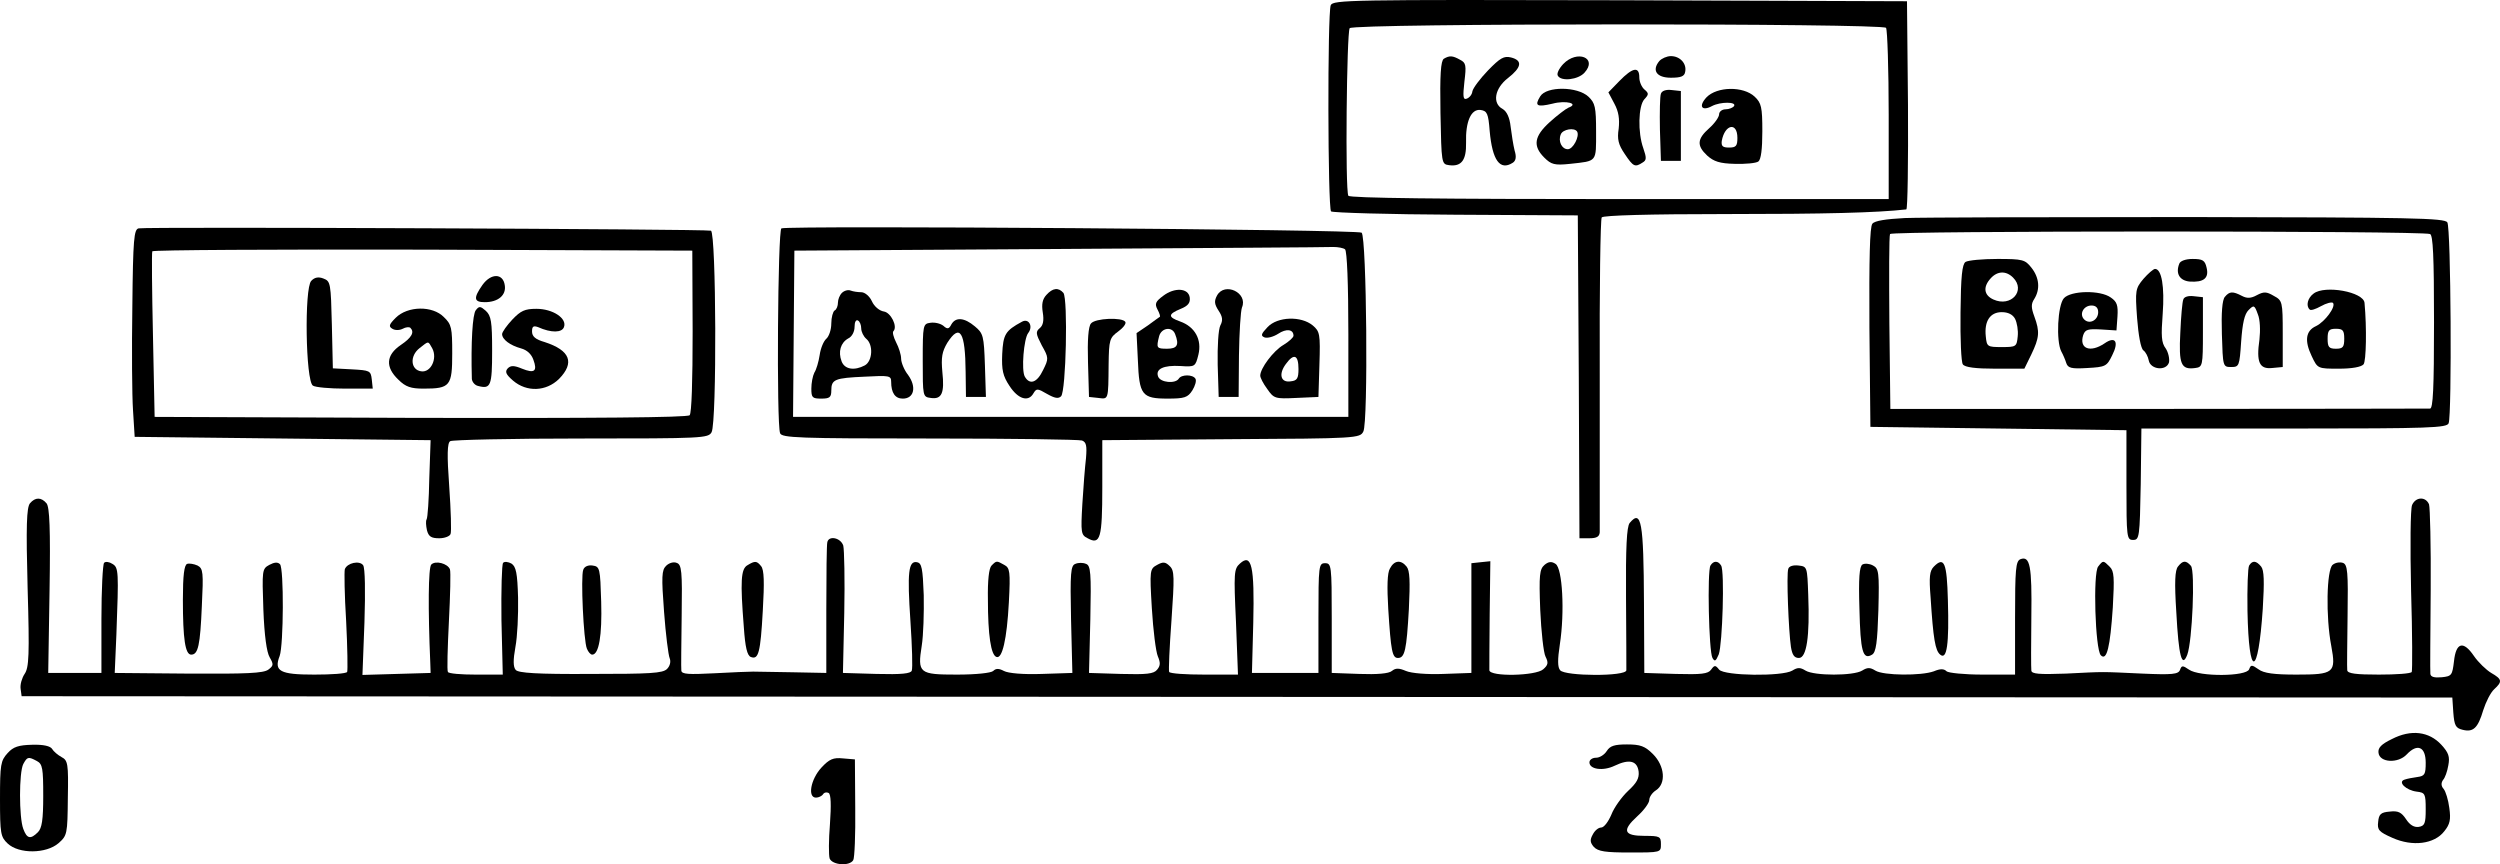 <?xml version="1.0" encoding="UTF-8" standalone="no"?>
<svg
   xmlns:dc="http://purl.org/dc/elements/1.1/"
   xmlns:cc="http://creativecommons.org/ns#"
   xmlns:rdf="http://www.w3.org/1999/02/22-rdf-syntax-ns#"
   xmlns:svg="http://www.w3.org/2000/svg"
   xmlns="http://www.w3.org/2000/svg"
   xmlns:sodipodi="http://sodipodi.sourceforge.net/DTD/sodipodi-0.dtd"
   xmlns:inkscape="http://www.inkscape.org/namespaces/inkscape"
   version="1.0"
   width="500"
   height="172.847"
   viewBox="0 0 400 138.278"
   preserveAspectRatio="xMidYMid meet"
   id="svg3541"
   inkscape:version="0.48.4 r9939"
   sodipodi:docname="4645e39476fe85ca9ce06f1904cf08de084e6cf4.svg">
  <defs
     id="defs3649" />
  <sodipodi:namedview
     pagecolor="#ffffff"
     bordercolor="#666666"
     borderopacity="1"
     objecttolerance="10"
     gridtolerance="10"
     guidetolerance="10"
     inkscape:pageopacity="0"
     inkscape:pageshadow="2"
     inkscape:window-width="1600"
     inkscape:window-height="824"
     id="namedview3647"
     showgrid="false"
     inkscape:zoom="0.816"
     inkscape:cx="563.5352"
     inkscape:cy="122.70244"
     inkscape:window-x="0"
     inkscape:window-y="24"
     inkscape:window-maximized="1"
     inkscape:current-layer="g3545"
     fit-margin-top="0"
     fit-margin-left="0"
     fit-margin-right="0"
     fit-margin-bottom="0" />
  <g
     transform="matrix(0.1,0,0,-0.1,-127,144.246)"
     id="g3545"
     style="fill:#000000;stroke:none">
    <path
       d="m 3399.173,1434.077 c -5.32,-13.301 -4.788,-324.005 0.532,-329.857 2.66,-2.128 92.573,-4.788 199.51,-5.32 l 195.254,-1.064 1.596,-258.565 1.064,-258.033 15.961,0 c 11.705,0 15.961,2.66 16.493,9.576 0,4.788 0,119.174 0,253.777 -0.532,134.603 1.064,247.393 3.192,250.053 2.66,3.192 75.548,5.32 198.446,5.32 158.544,0 242.072,2.128 288.891,7.449 2.128,0.532 3.192,75.548 2.66,167.056 l -1.596,165.993 -459.139,1.596 c -433.602,1.064 -459.14,0.532 -462.864,-7.981 z m 888.486,-36.178 c 2.128,-2.66 4.256,-65.971 4.256,-139.391 l 0,-134.603 -430.41,0 c -285.699,0 -432.006,1.596 -434.134,5.32 -5.32,8.512 -2.66,261.757 2.128,268.142 6.384,7.98 852.84,7.98 858.16,0.532 z"
       id="path3547"
       inkscape:connector-curvature="0" />
    <path
       d="m 3580.062,1348.421 c -4.788,-3.724 -6.384,-24.473 -5.32,-86.721 1.596,-80.868 1.596,-81.932 13.833,-83.528 19.685,-2.66 27.665,7.98 27.133,35.646 -1.064,34.05 7.98,54.799 23.409,52.671 10.109,-1.596 12.237,-5.32 14.365,-33.518 4.256,-47.35 16.493,-63.843 36.71,-51.075 5.32,3.192 6.384,9.577 3.192,19.685 -2.128,8.512 -4.788,25.537 -6.384,38.306 -1.596,14.897 -6.384,24.473 -12.769,28.198 -17.025,9.044 -12.769,32.986 8.512,49.478 21.813,17.025 23.941,28.198 4.788,32.986 -11.173,2.66 -17.025,-0.532 -36.71,-20.749 -12.769,-13.301 -23.941,-28.197 -25.005,-33.518 -0.532,-5.32 -4.788,-10.108 -9.044,-11.705 -5.852,-2.128 -6.384,3.192 -3.724,27.133 3.192,26.069 2.66,30.326 -6.917,35.114 -12.236,6.916 -17.025,6.916 -26.069,1.596 z"
       id="path3549"
       inkscape:connector-curvature="0" />
    <path
       d="m 3771.06,1339.909 c -6.916,-7.448 -10.64,-15.429 -8.512,-18.621 5.32,-9.576 32.454,-6.384 42.562,4.788 21.813,23.941 -11.705,37.242 -34.05,13.833 z"
       id="path3551"
       inkscape:connector-curvature="0" />
    <path
       d="m 3924.816,1344.697 c -12.237,-14.897 -4.256,-26.601 18.621,-26.601 15.961,0 21.813,2.128 22.877,9.576 2.66,13.301 -8.512,25.005 -22.877,25.005 -6.384,0 -14.897,-3.724 -18.621,-7.98 z"
       id="path3553"
       inkscape:connector-curvature="0" />
    <path
       d="m 3860.973,1312.775 -17.557,-18.089 9.576,-18.089 c 6.916,-12.769 8.512,-24.473 6.916,-39.902 -2.66,-17.025 -0.532,-25.537 9.576,-40.434 13.833,-20.749 16.493,-21.813 28.73,-13.833 6.384,3.724 6.384,7.448 1.064,22.877 -9.044,25.005 -7.98,67.567 1.596,78.208 7.448,7.98 7.448,9.577 0,15.961 -4.256,3.724 -7.98,12.237 -7.98,19.153 0,18.089 -10.641,15.961 -31.922,-5.852 z"
       id="path3555"
       inkscape:connector-curvature="0" />
    <path
       d="m 3734.35,1288.302 c -9.577,-15.429 -5.32,-17.557 19.685,-11.705 21.813,5.852 43.094,0 25.537,-6.384 -4.788,-2.128 -18.621,-12.769 -30.326,-23.409 -24.473,-22.345 -27.133,-37.774 -8.512,-56.395 11.173,-11.173 16.493,-12.769 41.498,-10.108 43.626,4.788 41.498,2.128 41.498,51.607 0,39.37 -1.596,45.754 -12.237,55.863 -17.557,16.493 -67.035,17.025 -77.144,0.532 z m 59.055,-56.395 c 4.256,-7.448 -6.384,-28.198 -14.897,-28.198 -9.577,0 -15.961,12.769 -11.173,23.941 3.192,7.98 21.813,11.173 26.069,4.256 z"
       id="path3557"
       inkscape:connector-curvature="0" />
    <path
       d="m 3927.476,1292.558 c -1.596,-3.724 -2.128,-29.794 -1.596,-57.459 l 1.596,-50.011 15.961,0 15.961,0 0,55.863 0,55.863 -14.897,1.596 c -8.512,1.064 -15.429,-1.064 -17.025,-5.852 z"
       id="path3559"
       inkscape:connector-curvature="0" />
    <path
       d="m 4000.364,1286.706 c -13.301,-14.365 -7.449,-22.877 9.044,-13.833 13.301,6.916 39.37,6.916 35.114,0 -1.596,-2.66 -7.981,-5.32 -13.833,-5.32 -5.32,0 -10.109,-3.724 -10.109,-7.98 0,-4.256 -6.916,-14.365 -15.961,-22.345 -19.153,-17.025 -20.217,-27.666 -3.192,-43.626 10.64,-9.576 20.217,-12.769 44.158,-13.301 17.025,-0.532 34.05,1.064 37.774,3.724 4.256,3.192 6.384,19.685 6.384,48.414 0,38.838 -1.596,45.222 -12.236,55.331 -18.089,17.025 -60.119,16.493 -77.144,-1.064 z m 49.478,-64.907 c 0,-12.769 -2.128,-15.429 -13.301,-15.429 -10.108,0 -12.769,2.128 -11.705,10.641 4.788,26.601 25.005,30.858 25.005,4.788 z"
       id="path3561"
       inkscape:connector-curvature="0" />
    <path
       d="m 4317.452,1093.58 c -29.794,-1.596 -47.882,-4.256 -51.607,-9.044 -4.256,-4.788 -5.32,-55.863 -4.788,-165.993 l 1.596,-159.076 204.83,-2.66 204.831,-2.66 0,-87.784 c 0,-84.06 0.532,-87.784 10.64,-87.784 10.108,0 10.641,4.256 12.237,89.381 l 1.064,88.849 244.201,0 c 217.599,0 244.732,1.064 247.393,8.512 5.32,13.833 3.724,312.832 -2.128,321.344 -4.256,6.916 -56.395,7.98 -413.385,8.512 -224.516,0 -429.346,-0.532 -454.883,-1.596 z m 840.603,-25.537 c 4.788,-1.596 6.384,-35.114 6.384,-140.987 0,-106.937 -1.596,-138.327 -6.384,-138.327 -3.724,0 -199.51,-0.532 -435.198,-0.532 l -428.282,0 -1.596,137.263 c -0.532,75.548 -0.532,139.391 1.064,142.583 1.596,5.32 849.115,5.32 864.012,0 z"
       id="path3563"
       inkscape:connector-curvature="0" />
    <path
       d="m 4414.813,1023.352 c -5.32,-3.724 -7.448,-22.877 -7.981,-80.868 -0.532,-42.03 1.064,-79.804 3.724,-82.996 3.192,-4.788 20.749,-6.916 51.607,-6.916 l 46.818,0 11.173,22.877 c 12.769,26.601 13.833,36.178 4.788,60.651 -5.32,14.365 -5.32,20.217 0,28.197 9.576,15.429 7.981,34.05 -4.788,50.011 -10.108,12.769 -13.833,13.833 -54.267,13.833 -23.941,0 -46.818,-2.128 -51.075,-4.788 z m 76.08,-25.005 c 20.749,-20.749 -3.192,-47.882 -31.39,-35.114 -15.429,6.916 -17.025,20.217 -4.256,34.05 10.64,11.705 24.473,12.237 35.646,1.064 z m 3.192,-65.971 c 3.192,-6.384 5.32,-18.621 4.256,-28.197 -1.596,-16.493 -2.66,-17.025 -25.537,-17.025 -22.877,0 -23.941,0.532 -25.537,17.025 -2.66,24.473 6.916,38.838 25.537,38.838 10.109,0 17.557,-3.724 21.281,-10.641 z"
       id="path3565"
       inkscape:connector-curvature="0" />
    <path
       d="m 4756.907,1020.692 c -6.384,-15.961 0.532,-27.133 16.493,-28.729 22.345,-1.596 31.39,5.32 27.133,22.345 -2.66,11.705 -6.384,13.833 -22.345,13.833 -11.173,0 -19.685,-3.192 -21.281,-7.448 z"
       id="path3567"
       inkscape:connector-curvature="0" />
    <path
       d="m 4699.448,996.219 c -12.769,-15.429 -13.301,-18.089 -10.109,-62.779 2.128,-27.133 5.852,-48.414 10.109,-51.607 3.724,-2.66 7.448,-10.109 8.512,-15.961 2.66,-14.897 28.197,-17.557 32.454,-3.192 1.064,5.852 -1.064,15.961 -5.32,22.345 -6.916,9.044 -7.448,20.217 -4.788,55.331 3.192,43.094 -1.596,71.824 -12.237,71.824 -2.66,0 -11.173,-7.448 -18.621,-15.961 z"
       id="path3569"
       inkscape:connector-curvature="0" />
    <path
       d="m 4971.845,972.81 c -9.576,-6.916 -12.769,-19.685 -6.384,-25.537 1.596,-2.128 9.576,0.532 18.089,5.32 8.512,4.788 17.025,6.916 19.153,5.32 5.32,-5.852 -12.769,-30.326 -27.133,-37.242 -16.493,-7.448 -18.621,-23.409 -6.916,-47.882 9.576,-20.217 9.576,-20.217 43.626,-20.217 20.749,0 35.646,2.66 39.37,6.916 4.256,4.788 5.32,57.991 1.596,98.425 -1.596,17.557 -63.311,28.729 -81.4,14.897 z m 48.947,-72.356 c 0,-13.301 -2.128,-15.961 -13.301,-15.961 -11.173,0 -13.301,2.66 -13.301,15.961 0,13.301 2.128,15.961 13.301,15.961 11.172,0 13.301,-2.66 13.301,-15.961 z"
       id="path3571"
       inkscape:connector-curvature="0" />
    <path
       d="m 4572.293,965.361 c -10.108,-11.173 -12.769,-68.632 -4.256,-85.124 2.66,-4.788 6.384,-13.301 7.98,-18.621 2.66,-7.98 7.98,-9.576 33.518,-7.98 29.262,1.596 31.39,2.66 39.902,20.217 11.173,21.813 5.32,31.39 -12.237,19.153 -22.877,-15.429 -40.966,-8.512 -34.05,13.301 3.192,9.044 7.448,10.109 28.198,9.044 l 25.005,-1.596 1.596,22.345 c 1.064,17.557 -0.532,23.409 -10.64,30.326 -17.025,12.237 -63.843,11.173 -75.016,-1.064 z m 54.799,-22.345 c 0,-12.769 -13.833,-20.217 -22.345,-11.705 -8.512,8.512 -1.064,22.345 11.705,22.345 6.916,0 10.64,-3.724 10.64,-10.641 z"
       id="path3573"
       inkscape:connector-curvature="0" />
    <path
       d="m 4829.794,967.489 c -4.256,-4.788 -5.852,-25.537 -4.788,-59.587 1.596,-52.139 1.596,-52.671 14.897,-52.671 12.769,0 13.301,1.596 15.961,40.966 2.128,29.262 5.32,43.626 11.705,50.011 8.512,8.512 9.576,8.512 14.897,-6.384 3.724,-8.512 4.256,-26.069 2.66,-40.434 -5.32,-36.71 0,-47.882 20.217,-45.754 l 17.025,1.596 0,53.203 c 0,51.607 -0.532,53.203 -14.365,60.651 -11.705,6.916 -15.961,6.916 -27.133,1.064 -9.577,-5.32 -15.961,-5.32 -23.941,-1.064 -14.365,7.448 -19.685,7.448 -27.133,-1.596 z"
       id="path3575"
       inkscape:connector-curvature="0" />
    <path
       d="m 4763.291,963.233 c -1.596,-3.724 -3.724,-27.665 -4.788,-53.203 -2.66,-50.543 1.064,-59.587 23.941,-56.395 11.705,1.596 12.237,3.192 12.237,57.459 l 0,55.863 -14.897,1.596 c -8.512,1.064 -15.429,-1.064 -16.493,-5.32 z"
       id="path3577"
       inkscape:connector-curvature="0" />
    <path
       d="m 1491.855,1077.087 c -7.448,-1.596 -9.044,-15.961 -10.109,-125.026 -1.064,-68.099 -0.532,-142.583 1.064,-165.993 l 2.66,-42.562 236.752,-2.66 236.752,-2.66 -2.128,-61.183 c -0.532,-33.518 -2.66,-63.311 -4.256,-65.439 -1.596,-2.66 -1.064,-10.109 0.532,-17.557 2.66,-10.109 6.916,-12.769 19.685,-12.769 8.512,0 17.025,3.192 18.089,6.916 1.596,3.192 0.532,37.774 -2.128,75.548 -3.724,51.075 -3.192,70.228 1.596,72.888 3.192,2.128 97.361,4.256 209.087,4.256 195.786,0 203.766,0.532 209.087,10.109 8.512,15.961 7.448,319.216 -1.064,322.409 -7.98,2.66 -901.786,6.384 -915.619,3.724 z m 886.357,-164.928 c 0,-78.74 -1.596,-130.879 -4.788,-134.071 -3.724,-3.724 -154.82,-4.788 -430.942,-4.256 l -425.09,1.596 -2.66,130.347 c -1.596,71.824 -2.128,131.943 -1.064,134.603 1.064,2.128 195.786,3.192 433.07,2.66 l 430.942,-1.596 0.532,-129.283 z"
       id="path3579"
       inkscape:connector-curvature="0" />
    <path
       d="m 1767.977,993.027 c -11.173,-11.173 -9.044,-160.14 2.66,-167.589 3.724,-2.66 27.133,-4.788 51.607,-4.788 l 44.158,0 -1.596,14.897 c -1.596,13.833 -3.192,14.365 -31.922,15.961 l -30.326,1.596 -1.596,69.696 c -1.596,66.503 -2.128,69.696 -13.301,73.952 -7.98,3.192 -14.365,2.128 -19.685,-3.724 z"
       id="path3581"
       inkscape:connector-curvature="0" />
    <path
       d="m 2041.972,986.642 c -14.897,-21.281 -13.833,-27.665 3.724,-27.665 21.281,0 34.582,11.173 31.922,27.133 -2.66,19.153 -21.813,19.685 -35.646,0.532 z"
       id="path3583"
       inkscape:connector-curvature="0" />
    <path
       d="m 2031.331,946.208 c -5.32,-6.384 -7.98,-51.607 -6.384,-110.13 0.532,-4.788 4.788,-10.109 10.109,-11.173 20.217,-5.32 22.345,0 22.345,56.395 0,46.818 -1.596,55.863 -10.108,63.843 -8.512,7.448 -10.641,7.98 -15.961,1.064 z"
       id="path3585"
       inkscape:connector-curvature="0" />
    <path
       d="m 1903.112,933.972 c -10.64,-10.641 -11.705,-13.833 -5.32,-17.557 4.256,-2.66 11.173,-2.66 16.493,0 4.788,2.66 10.108,3.192 12.237,1.596 6.916,-6.916 2.66,-15.429 -15.429,-27.665 -23.409,-15.961 -25.005,-35.114 -3.724,-55.331 11.705,-11.705 20.217,-14.365 40.434,-14.365 42.562,0 45.754,4.256 45.754,56.395 0,40.966 -1.064,46.286 -13.301,57.991 -18.089,18.621 -57.991,18.089 -77.144,-1.064 z m 58.523,-48.947 c 8.512,-15.961 -2.128,-38.838 -17.557,-36.71 -17.025,2.128 -19.153,24.473 -2.66,37.242 14.897,11.705 13.301,11.705 20.217,-0.532 z"
       id="path3587"
       inkscape:connector-curvature="0" />
    <path
       d="m 2089.854,931.312 c -9.044,-9.576 -16.493,-20.217 -16.493,-23.409 0,-8.512 12.769,-18.089 30.326,-22.877 9.576,-2.66 16.493,-9.044 19.685,-18.089 6.916,-18.621 1.596,-22.345 -18.089,-14.365 -12.769,5.32 -18.089,5.32 -22.877,0.532 -4.788,-5.32 -3.192,-9.576 8.512,-19.685 21.813,-18.621 52.671,-17.557 73.42,2.66 25.537,26.069 18.089,45.754 -22.877,59.055 -14.897,4.256 -20.217,9.044 -20.217,17.025 0,7.98 2.128,9.576 9.576,6.916 21.281,-9.576 38.306,-9.044 41.498,0 5.32,13.833 -17.557,29.261 -44.158,29.261 -18.621,0 -25.005,-3.192 -38.306,-17.025 z"
       id="path3589"
       inkscape:connector-curvature="0" />
    <path
       d="m 2520.264,1077.087 c -5.852,-2.128 -7.98,-312.832 -2.128,-327.729 2.66,-7.448 28.73,-8.512 238.88,-8.512 129.815,0 239.944,-1.596 244.201,-3.192 6.916,-2.66 7.98,-8.512 6.384,-28.197 -1.596,-13.301 -4.256,-46.286 -5.852,-73.42 -2.66,-46.286 -2.128,-49.479 8.512,-54.799 20.217,-11.173 23.409,0 23.409,81.4 l 0,75.548 205.894,1.596 c 201.638,1.064 206.427,1.596 211.747,12.237 7.98,14.365 5.32,310.172 -2.66,318.152 -5.32,5.32 -914.023,11.705 -928.388,6.916 z m 901.786,-33.518 c 3.192,-2.66 5.32,-54.267 5.32,-136.199 l 0,-131.943 -444.243,0 -444.243,0 1.064,133.007 1.064,133.007 424.558,2.66 c 233.56,1.596 430.41,2.66 437.858,3.192 7.448,0 15.961,-1.596 18.621,-3.724 z"
       id="path3591"
       inkscape:connector-curvature="0" />
    <path
       d="m 2617.093,973.874 c -3.724,-3.724 -6.384,-10.641 -6.384,-15.429 0,-5.32 -2.128,-11.173 -5.32,-12.769 -2.66,-1.596 -5.32,-11.173 -5.32,-20.749 0,-10.109 -3.724,-20.749 -7.98,-24.473 -4.256,-3.724 -9.044,-14.897 -10.641,-26.069 -1.596,-10.641 -5.32,-23.409 -8.512,-28.197 -2.66,-5.32 -4.788,-16.493 -4.788,-25.537 0,-14.365 1.596,-15.961 15.961,-15.961 13.301,0 15.961,2.128 15.961,12.769 0,18.089 5.32,20.217 53.735,22.345 38.838,2.128 42.03,1.596 42.03,-7.98 0,-18.089 6.384,-27.133 18.621,-27.133 18.089,0 22.345,18.621 8.512,37.774 -6.384,7.98 -11.172,20.217 -11.172,26.069 0,6.384 -3.724,18.089 -7.98,26.069 -4.256,8.512 -6.384,16.493 -4.256,18.089 6.916,7.448 -4.256,29.794 -15.429,31.39 -6.916,1.064 -15.429,7.98 -19.153,16.493 -3.724,7.98 -11.172,14.365 -17.025,14.365 -5.32,0 -12.769,1.064 -17.025,2.66 -3.724,1.596 -10.108,0 -13.833,-3.724 z m 30.858,-56.927 c 0,-5.32 3.724,-12.769 7.98,-16.493 11.704,-9.576 10.108,-35.646 -2.128,-42.562 -17.025,-9.044 -32.454,-6.384 -37.242,6.384 -5.852,15.429 -1.596,29.794 10.64,36.71 5.852,2.66 10.109,10.641 10.109,18.621 0,7.448 2.128,11.705 5.32,10.109 3.192,-1.596 5.32,-7.448 5.32,-12.769 z"
       id="path3593"
       inkscape:connector-curvature="0" />
    <path
       d="m 2944.29,970.682 c -6.384,-6.916 -7.98,-14.897 -5.852,-28.197 2.128,-12.769 0.532,-20.749 -4.788,-25.005 -6.916,-5.852 -6.384,-9.044 3.192,-27.665 11.173,-19.685 11.173,-21.281 2.128,-39.37 -9.577,-20.217 -21.281,-24.473 -29.262,-10.641 -5.852,10.109 -1.596,60.651 5.32,69.696 8.512,10.641 1.064,24.473 -10.108,18.089 -26.601,-14.365 -29.794,-20.217 -31.39,-51.607 -1.064,-25.537 1.064,-35.114 11.705,-51.075 13.833,-21.281 30.326,-26.069 38.306,-11.705 4.788,7.98 6.384,7.98 21.813,-1.064 12.237,-6.916 18.089,-7.98 22.345,-3.724 7.98,7.98 11.173,155.884 3.724,165.46 -7.98,9.044 -17.025,7.98 -27.133,-3.192 z"
       id="path3595"
       inkscape:connector-curvature="0" />
    <path
       d="m 3131.031,969.086 c -12.237,-9.044 -13.833,-12.769 -9.044,-21.813 3.192,-5.852 4.788,-11.173 3.724,-11.705 -1.064,-0.532 -9.576,-6.916 -19.153,-13.833 l -18.089,-12.237 2.128,-43.626 c 2.128,-55.331 6.384,-61.183 47.35,-61.183 27.133,0 32.454,1.596 39.902,13.301 4.256,6.916 6.916,15.429 4.788,18.621 -4.256,6.916 -22.345,6.916 -26.601,0 -5.32,-8.512 -29.262,-6.384 -32.986,3.192 -4.788,12.237 8.512,18.621 35.646,17.025 23.409,-1.596 23.941,-1.064 28.73,18.089 5.852,23.941 -5.32,44.69 -29.261,53.203 -19.685,6.916 -19.685,11.705 1.064,20.217 11.705,4.788 15.429,9.576 14.365,18.089 -2.128,15.429 -24.473,16.493 -42.562,2.66 z m 19.153,-61.183 c 6.916,-17.557 3.192,-23.409 -12.769,-23.409 -17.025,0 -17.557,1.064 -12.769,20.217 3.724,13.301 20.749,15.961 25.537,3.192 z"
       id="path3597"
       inkscape:connector-curvature="0" />
    <path
       d="m 3217.22,969.618 c -4.788,-9.044 -4.256,-13.833 2.66,-24.473 6.384,-9.576 6.916,-15.429 2.66,-23.409 -3.192,-6.384 -4.788,-32.986 -4.256,-62.779 l 1.596,-51.607 15.961,0 15.961,0 0.532,66.503 c 0.532,36.71 2.66,70.76 4.788,76.612 10.108,23.409 -27.666,41.498 -39.902,19.153 z"
       id="path3599"
       inkscape:connector-curvature="0" />
    <path
       d="m 2792.13,923.331 c -3.724,-7.448 -6.384,-7.98 -12.769,-2.128 -4.788,3.724 -13.833,5.852 -20.749,4.788 -11.705,-1.596 -12.237,-3.192 -12.237,-60.119 0,-57.459 0,-58.523 12.769,-60.119 17.557,-2.66 22.345,7.448 18.621,41.498 -2.128,23.409 -0.532,32.454 7.98,46.818 20.217,31.39 28.73,17.557 29.262,-46.818 l 0.532,-39.902 15.961,0 15.961,0 -1.596,50.543 c -1.596,47.35 -2.66,51.075 -15.961,62.247 -17.025,14.365 -30.858,15.429 -37.774,3.192 z"
       id="path3601"
       inkscape:connector-curvature="0" />
    <path
       d="m 3015.581,924.927 c -4.256,-4.788 -5.852,-26.601 -4.788,-62.247 l 1.596,-55.331 14.897,-1.596 c 16.493,-2.128 15.961,-3.724 16.493,53.735 0.532,39.37 1.596,42.562 15.429,52.671 7.98,5.852 13.301,12.769 11.173,15.429 -4.788,7.448 -47.883,5.852 -54.799,-2.66 z"
       id="path3603"
       inkscape:connector-curvature="0" />
    <path
       d="m 3298.088,919.075 c -10.64,-11.173 -11.172,-13.833 -4.788,-16.493 4.788,-1.596 14.365,1.064 21.813,5.852 12.769,8.512 24.473,7.448 24.473,-3.192 0,-2.66 -7.449,-9.576 -16.493,-14.897 -15.961,-9.576 -36.71,-37.242 -36.71,-48.947 0,-3.192 4.788,-12.769 11.173,-21.281 10.64,-15.429 12.769,-15.961 46.286,-14.365 l 35.646,1.596 1.596,52.139 c 1.596,48.947 0.532,52.671 -10.64,62.247 -18.621,15.429 -56.395,14.365 -72.356,-2.66 z m 49.479,-67.035 c 0,-14.897 -2.128,-18.621 -12.237,-19.685 -15.961,-2.66 -20.217,11.173 -7.98,27.665 12.769,17.557 20.217,14.897 20.217,-7.98 z"
       id="path3605"
       inkscape:connector-curvature="0" />
    <path
       d="m 1317.882,637.101 c -5.32,-6.916 -6.384,-36.178 -3.724,-135.135 3.192,-108.534 2.128,-127.687 -4.788,-137.795 -4.256,-6.384 -7.448,-17.025 -6.384,-23.941 l 1.596,-11.705 1944.56,-1.064 1944.56,-1.064 1.596,-23.941 c 1.596,-20.749 3.724,-25.005 14.897,-27.665 17.025,-4.256 24.473,2.66 32.986,31.39 4.256,13.301 11.704,28.197 17.557,33.518 13.301,12.237 12.769,15.961 -4.788,26.069 -7.98,4.788 -20.749,17.025 -27.665,27.133 -17.025,25.005 -28.73,21.813 -31.922,-8.512 -2.66,-22.345 -3.724,-23.941 -19.685,-25.537 -11.705,-1.064 -17.557,0.532 -18.089,5.32 -0.532,3.724 0,64.375 0.532,134.603 0.532,70.228 -1.064,131.943 -2.66,136.731 -5.32,12.769 -21.281,12.237 -27.133,-1.064 -2.66,-6.384 -3.192,-65.439 -1.596,-137.263 2.128,-69.164 2.128,-127.687 1.064,-129.815 -1.064,-2.66 -25.005,-4.256 -52.671,-4.256 -36.178,0 -50.011,1.596 -50.543,6.916 -0.532,3.192 0,43.094 0.532,87.252 1.064,70.228 0,81.932 -7.449,84.592 -4.788,1.596 -12.236,0.532 -16.493,-3.192 -9.576,-7.98 -11.172,-82.996 -2.128,-129.815 7.98,-43.094 4.256,-45.754 -55.863,-45.754 -35.646,0 -52.139,2.128 -60.651,8.512 -10.64,7.448 -12.237,7.448 -14.897,0 -4.256,-11.705 -79.804,-12.237 -96.297,-0.532 -10.108,6.916 -11.705,6.916 -14.365,-0.532 -2.66,-6.916 -12.237,-7.98 -60.119,-5.852 -69.695,3.192 -57.459,3.192 -122.366,0 -43.094,-1.596 -54.799,-0.532 -55.331,4.788 -0.532,3.724 -0.532,43.094 0,86.72 1.064,80.868 -2.128,97.361 -17.557,91.509 -7.448,-3.192 -8.512,-15.961 -8.512,-94.169 l 0,-90.445 -52.139,0 c -28.73,0 -54.799,2.66 -57.459,5.32 -4.256,4.256 -10.109,4.256 -20.217,0 -20.217,-7.448 -80.868,-6.916 -93.637,1.064 -8.512,5.32 -12.769,5.32 -21.281,0 -13.833,-8.512 -76.612,-8.512 -90.445,0 -8.512,5.32 -12.769,5.32 -21.281,0 -15.961,-9.576 -108.534,-8.512 -117.046,1.596 -5.852,7.448 -7.448,7.448 -12.769,0 -4.788,-6.916 -15.961,-7.98 -56.395,-6.916 l -50.542,1.596 -0.532,111.726 c -0.532,130.347 -4.256,150.564 -22.877,128.219 -4.788,-5.852 -6.384,-39.902 -5.852,-118.642 0.532,-60.651 0.532,-113.854 0.532,-117.046 -0.532,-10.109 -97.893,-9.576 -105.873,0 -4.256,4.788 -4.256,17.025 -0.532,41.498 7.98,51.607 4.256,121.834 -6.916,128.751 -6.384,4.256 -11.173,3.724 -17.557,-1.596 -7.98,-6.916 -9.044,-15.961 -6.916,-71.824 1.596,-35.114 5.32,-69.164 8.512,-75.016 4.788,-9.576 4.256,-13.301 -3.724,-20.217 -11.705,-10.641 -85.124,-12.237 -86.189,-1.596 0,3.192 0,44.158 0.532,90.445 l 1.064,84.06 -15.429,-1.596 -14.897,-1.596 0,-87.784 0,-87.784 -44.69,-1.596 c -26.069,-1.064 -51.607,1.064 -60.119,4.788 -11.172,4.788 -16.493,4.788 -22.345,0 -4.788,-4.256 -23.941,-5.852 -52.139,-4.788 l -44.158,1.596 0,87.784 c 0,84.06 -0.532,87.784 -10.64,87.784 -10.108,0 -10.64,-3.724 -10.64,-87.784 l 0,-87.784 -53.203,0 -53.203,0 2.128,80.336 c 2.128,90.445 -2.66,111.726 -21.281,94.701 -9.577,-8.512 -10.109,-14.365 -6.384,-93.637 l 3.192,-84.06 -53.735,0 c -29.262,0 -54.799,1.596 -56.395,4.256 -1.064,2.128 0.532,39.37 3.724,82.464 4.788,69.164 4.788,79.804 -2.66,86.72 -6.916,6.916 -10.64,7.448 -20.217,2.128 -11.705,-6.384 -12.237,-7.98 -8.512,-69.696 2.128,-35.114 6.384,-69.164 9.577,-76.612 4.256,-10.109 4.256,-14.897 -1.064,-21.281 -5.32,-6.916 -17.025,-7.98 -57.991,-6.916 l -51.075,1.596 2.128,85.656 c 1.596,75.016 0.532,86.188 -6.916,88.849 -4.788,2.128 -12.237,2.128 -17.025,0 -7.449,-2.66 -8.512,-13.833 -6.916,-88.849 l 2.128,-85.656 -48.947,-1.596 c -29.794,-1.064 -53.735,1.064 -60.651,4.788 -7.98,4.256 -12.769,4.256 -17.025,0 -3.192,-3.192 -27.133,-5.852 -57.991,-5.852 -60.651,0 -63.311,2.128 -56.395,46.286 2.66,16.493 3.724,52.671 3.192,80.868 -1.596,43.094 -3.192,51.075 -10.64,52.671 -13.833,2.66 -15.961,-15.429 -10.64,-94.701 2.66,-39.37 3.724,-75.016 2.128,-78.74 -1.596,-4.788 -15.961,-6.384 -56.395,-5.32 l -53.735,1.596 2.128,96.297 c 1.064,52.671 0,101.085 -1.596,107.469 -4.256,12.769 -23.409,16.493 -25.537,5.32 -1.064,-3.724 -1.596,-52.139 -1.596,-108.002 l 0,-101.085 -53.203,1.064 c -29.262,0.532 -57.991,1.064 -63.843,1.064 -5.852,0 -34.05,-1.064 -62.247,-2.66 -40.966,-2.128 -52.139,-1.596 -52.671,4.256 -0.532,3.724 0,43.626 0.532,87.784 1.064,71.824 0,81.932 -7.98,84.592 -4.788,2.128 -12.237,0 -17.025,-4.788 -6.916,-6.916 -7.449,-17.025 -3.192,-73.42 2.66,-36.178 6.916,-69.696 9.044,-74.484 2.128,-5.32 0.532,-12.237 -4.256,-17.025 -6.916,-6.916 -26.601,-7.98 -122.366,-7.98 -86.188,-0.532 -115.45,1.596 -119.706,6.384 -4.256,4.788 -4.256,15.961 -0.532,36.71 3.192,16.493 4.788,51.607 4.256,78.74 -1.064,39.37 -3.192,50.011 -10.64,54.799 -4.788,2.66 -11.173,3.724 -13.301,1.064 -2.128,-2.128 -3.192,-43.094 -2.66,-91.509 l 2.128,-87.252 -43.094,0 c -23.409,0 -43.626,1.596 -44.69,4.256 -1.596,2.128 -0.532,38.306 1.596,80.868 2.128,42.03 3.192,79.804 1.596,83.528 -3.724,9.044 -22.877,14.365 -29.794,7.448 -4.788,-4.788 -5.32,-70.76 -1.596,-157.48 l 0.532,-15.961 -54.799,-1.596 -54.267,-1.596 3.192,84.06 c 1.596,49.479 1.064,87.252 -2.128,91.509 -5.852,7.98 -25.537,3.724 -29.262,-6.384 -1.064,-3.724 -0.532,-40.966 2.128,-83.528 2.128,-42.03 2.66,-78.74 1.596,-80.868 -1.596,-2.66 -25.005,-4.256 -52.671,-4.256 -54.799,0 -64.907,5.32 -55.331,29.794 6.384,17.557 6.916,140.455 0.532,146.84 -3.724,3.724 -9.044,3.192 -17.025,-1.064 -11.705,-6.384 -11.705,-8.512 -9.576,-71.292 1.596,-42.03 5.32,-68.632 10.108,-76.612 6.384,-11.173 6.384,-13.301 -2.128,-19.685 -7.98,-5.852 -35.114,-6.916 -127.687,-6.384 l -118.11,1.064 2.66,61.183 c 3.724,101.085 3.724,107.469 -6.384,113.322 -4.788,3.192 -11.173,4.256 -13.301,1.596 -2.128,-2.128 -4.256,-43.094 -4.256,-89.913 l 0,-86.188 -42.562,0 -42.562,0 2.128,131.943 c 1.596,99.489 0,133.539 -4.788,139.391 -8.512,10.109 -18.089,10.109 -26.601,0 z"
       id="path3613"
       inkscape:connector-curvature="0" />
    <path
       d="m 1569.531,540.272 c -4.788,-1.596 -6.916,-18.089 -6.916,-57.459 0,-62.779 3.724,-87.784 13.301,-87.784 11.172,0 14.365,14.897 17.025,77.676 2.66,54.267 2.128,60.119 -6.916,64.907 -5.852,2.66 -13.301,3.724 -16.493,2.66 z"
       id="path3615"
       inkscape:connector-curvature="0" />
    <path
       d="m 2465.997,538.144 c -10.64,-5.852 -11.705,-25.537 -5.852,-99.489 2.128,-31.39 5.32,-45.222 11.173,-47.35 12.237,-4.788 15.429,6.384 19.153,73.952 2.66,45.754 2.128,65.439 -2.66,71.292 -6.916,8.512 -9.576,9.044 -21.813,1.596 z"
       id="path3617"
       inkscape:connector-curvature="0" />
    <path
       d="m 2856.505,537.611 c -4.256,-4.256 -6.384,-23.941 -5.852,-54.267 0,-56.927 4.788,-89.381 13.833,-92.041 9.044,-3.192 16.493,27.665 19.685,87.252 2.66,50.011 1.596,55.331 -7.449,60.119 -12.237,6.916 -12.237,6.916 -20.217,-1.064 z"
       id="path3619"
       inkscape:connector-curvature="0" />
    <path
       d="m 3493.874,532.823 c -4.256,-6.916 -4.788,-29.262 -2.66,-64.907 4.256,-67.035 6.384,-78.208 15.429,-78.208 11.173,0 13.833,12.769 17.557,78.208 2.128,44.69 1.596,61.715 -3.724,68.099 -9.044,11.173 -19.685,10.109 -26.601,-3.192 z"
       id="path3621"
       inkscape:connector-curvature="0" />
    <path
       d="m 4006.748,537.611 c -5.32,-8.512 -2.66,-137.795 3.192,-147.904 3.724,-6.384 5.32,-5.32 10.108,5.852 5.852,16.493 9.577,133.007 3.724,142.051 -4.788,7.98 -12.236,7.98 -17.025,0 z"
       id="path3623"
       inkscape:connector-curvature="0" />
    <path
       d="m 4249.885,539.208 c -4.788,-3.192 -6.384,-21.281 -4.788,-71.292 1.596,-67.567 5.32,-81.932 20.217,-72.888 6.384,3.724 8.512,19.685 10.108,71.292 1.596,60.651 0.532,66.503 -8.512,71.292 -5.852,3.192 -13.301,3.724 -17.025,1.596 z"
       id="path3625"
       inkscape:connector-curvature="0" />
    <path
       d="m 4364.27,536.015 c -6.916,-6.916 -7.98,-16.493 -5.32,-49.479 4.256,-66.503 7.448,-85.124 15.429,-91.509 10.64,-9.044 14.365,16.493 12.237,87.252 -1.596,60.119 -5.852,70.228 -22.345,53.735 z"
       id="path3627"
       inkscape:connector-curvature="0" />
    <path
       d="m 4627.092,536.015 c -8.512,-10.109 -4.788,-133.007 4.256,-142.051 9.576,-9.576 14.897,13.301 19.153,76.612 2.66,47.882 2.128,57.991 -4.788,64.907 -10.641,10.641 -10.641,10.641 -18.621,0.532 z"
       id="path3629"
       inkscape:connector-curvature="0" />
    <path
       d="m 4754.778,536.015 c -4.788,-5.852 -5.852,-24.473 -2.66,-73.42 3.724,-70.228 9.044,-89.913 17.557,-67.567 7.98,21.281 12.769,133.539 5.852,142.051 -7.98,9.044 -12.769,9.044 -20.749,-1.064 z"
       id="path3631"
       inkscape:connector-curvature="0" />
    <path
       d="m 4868.632,537.611 c -2.128,-3.192 -3.192,-36.178 -2.66,-72.888 2.128,-109.066 17.025,-106.937 24.473,3.724 2.66,44.158 2.128,61.715 -2.66,67.567 -7.98,9.576 -13.833,10.109 -19.153,1.596 z"
       id="path3633"
       inkscape:connector-curvature="0" />
    <path
       d="m 2203.176,530.695 c -4.256,-10.641 0.532,-113.854 5.852,-126.09 2.128,-5.32 5.852,-9.576 8.512,-9.576 10.64,0 15.961,30.326 14.365,84.592 -1.596,53.735 -2.128,56.395 -13.833,57.991 -6.916,1.064 -13.301,-1.596 -14.897,-6.916 z"
       id="path3635"
       inkscape:connector-curvature="0" />
    <path
       d="m 4131.243,532.291 c -3.192,-7.98 0.532,-100.021 4.256,-125.026 2.128,-12.769 5.32,-17.557 12.769,-17.557 12.236,0 17.557,34.05 14.897,101.085 -1.596,44.69 -1.596,45.222 -15.429,46.818 -8.512,1.064 -15.429,-1.064 -16.493,-5.32 z"
       id="path3637"
       inkscape:connector-curvature="0" />
    <path
       d="m 5096.872,259.893 c -16.493,-7.98 -22.345,-13.833 -21.281,-21.813 1.596,-15.961 31.39,-17.557 45.222,-2.66 17.025,18.089 30.326,12.237 30.326,-13.301 0,-18.621 -1.596,-21.281 -13.301,-22.877 -7.448,-1.064 -16.493,-2.66 -20.749,-4.256 -11.173,-3.724 2.66,-17.025 19.685,-19.153 13.301,-1.596 14.365,-3.192 14.365,-28.197 0,-22.877 -1.596,-26.601 -11.173,-28.197 -7.448,-1.064 -14.365,3.192 -20.217,12.237 -7.449,11.173 -12.769,13.833 -26.069,12.237 -14.365,-1.064 -17.557,-4.256 -18.621,-16.493 -1.596,-12.769 1.064,-15.961 22.877,-25.537 31.922,-14.365 67.035,-10.109 82.996,10.641 9.044,11.173 10.64,18.621 7.98,37.242 -1.596,12.769 -5.852,26.601 -9.044,30.326 -4.256,4.788 -4.256,9.576 -1.064,14.365 3.192,3.192 6.916,13.833 8.512,23.409 2.66,13.833 0.532,20.217 -11.173,32.986 -19.685,21.281 -48.414,25.005 -79.272,9.044 z"
       id="path3639"
       inkscape:connector-curvature="0" />
    <path
       d="M 1282.237,237.548 C 1271.064,225.311 1270,219.459 1270,164.128 c 0,-55.863 1.064,-60.651 12.237,-71.292 18.089,-17.025 61.715,-16.493 81.4,0.532 13.833,12.237 14.365,14.365 14.897,72.356 1.064,55.331 0,60.119 -10.109,65.439 -5.852,3.192 -12.769,9.044 -14.897,12.769 -2.66,4.788 -13.833,7.448 -31.922,6.916 -21.813,-0.532 -30.326,-3.192 -39.37,-13.301 z m 46.818,-12.769 c 9.044,-4.788 10.108,-11.705 10.108,-55.863 0,-38.306 -2.128,-51.607 -8.512,-57.991 -11.705,-11.705 -17.557,-10.641 -23.409,5.32 -6.916,18.089 -6.916,90.445 0,103.745 6.384,11.705 7.98,12.237 21.813,4.788 z"
       id="path3641"
       inkscape:connector-curvature="0" />
    <path
       d="m 3840.756,240.74 c -3.724,-5.852 -11.173,-10.641 -17.025,-10.641 -5.852,0 -10.64,-3.192 -10.64,-7.448 0,-11.173 21.813,-14.365 40.434,-5.32 23.409,11.173 36.178,7.98 38.306,-9.576 1.064,-10.641 -3.192,-18.089 -17.025,-30.858 -10.108,-9.576 -22.345,-26.601 -26.601,-37.774 -4.788,-11.173 -11.705,-20.749 -16.493,-20.749 -4.256,0 -10.108,-4.788 -13.301,-11.173 -4.788,-8.512 -4.256,-12.769 1.596,-19.685 6.916,-7.448 18.621,-9.044 57.991,-9.044 49.478,0 49.478,0 49.478,13.301 0,12.237 -1.596,13.301 -26.069,13.301 -33.518,0 -36.71,8.512 -11.705,31.39 10.64,9.576 19.153,21.281 19.153,26.069 0,4.788 4.788,11.705 10.64,15.429 16.493,10.641 14.365,38.838 -4.788,57.991 -12.769,12.769 -20.217,15.429 -41.498,15.429 -19.685,0 -27.133,-2.128 -32.454,-10.641 z"
       id="path3643"
       inkscape:connector-curvature="0" />
    <path
       d="m 2584.107,214.139 c -17.025,-18.621 -22.345,-47.882 -8.512,-47.882 4.256,0 9.577,2.66 11.173,5.32 2.128,3.192 5.852,3.724 9.044,2.128 3.724,-2.128 4.256,-19.153 2.128,-49.479 -2.128,-25.537 -2.128,-50.011 -0.532,-55.331 4.256,-10.641 31.922,-12.769 37.774,-2.66 2.128,3.192 3.724,40.966 3.192,83.528 l -0.532,77.676 -19.153,1.596 c -15.429,1.596 -21.813,-1.064 -34.582,-14.897 z"
       id="path3645"
       inkscape:connector-curvature="0" />
  </g>
</svg>
